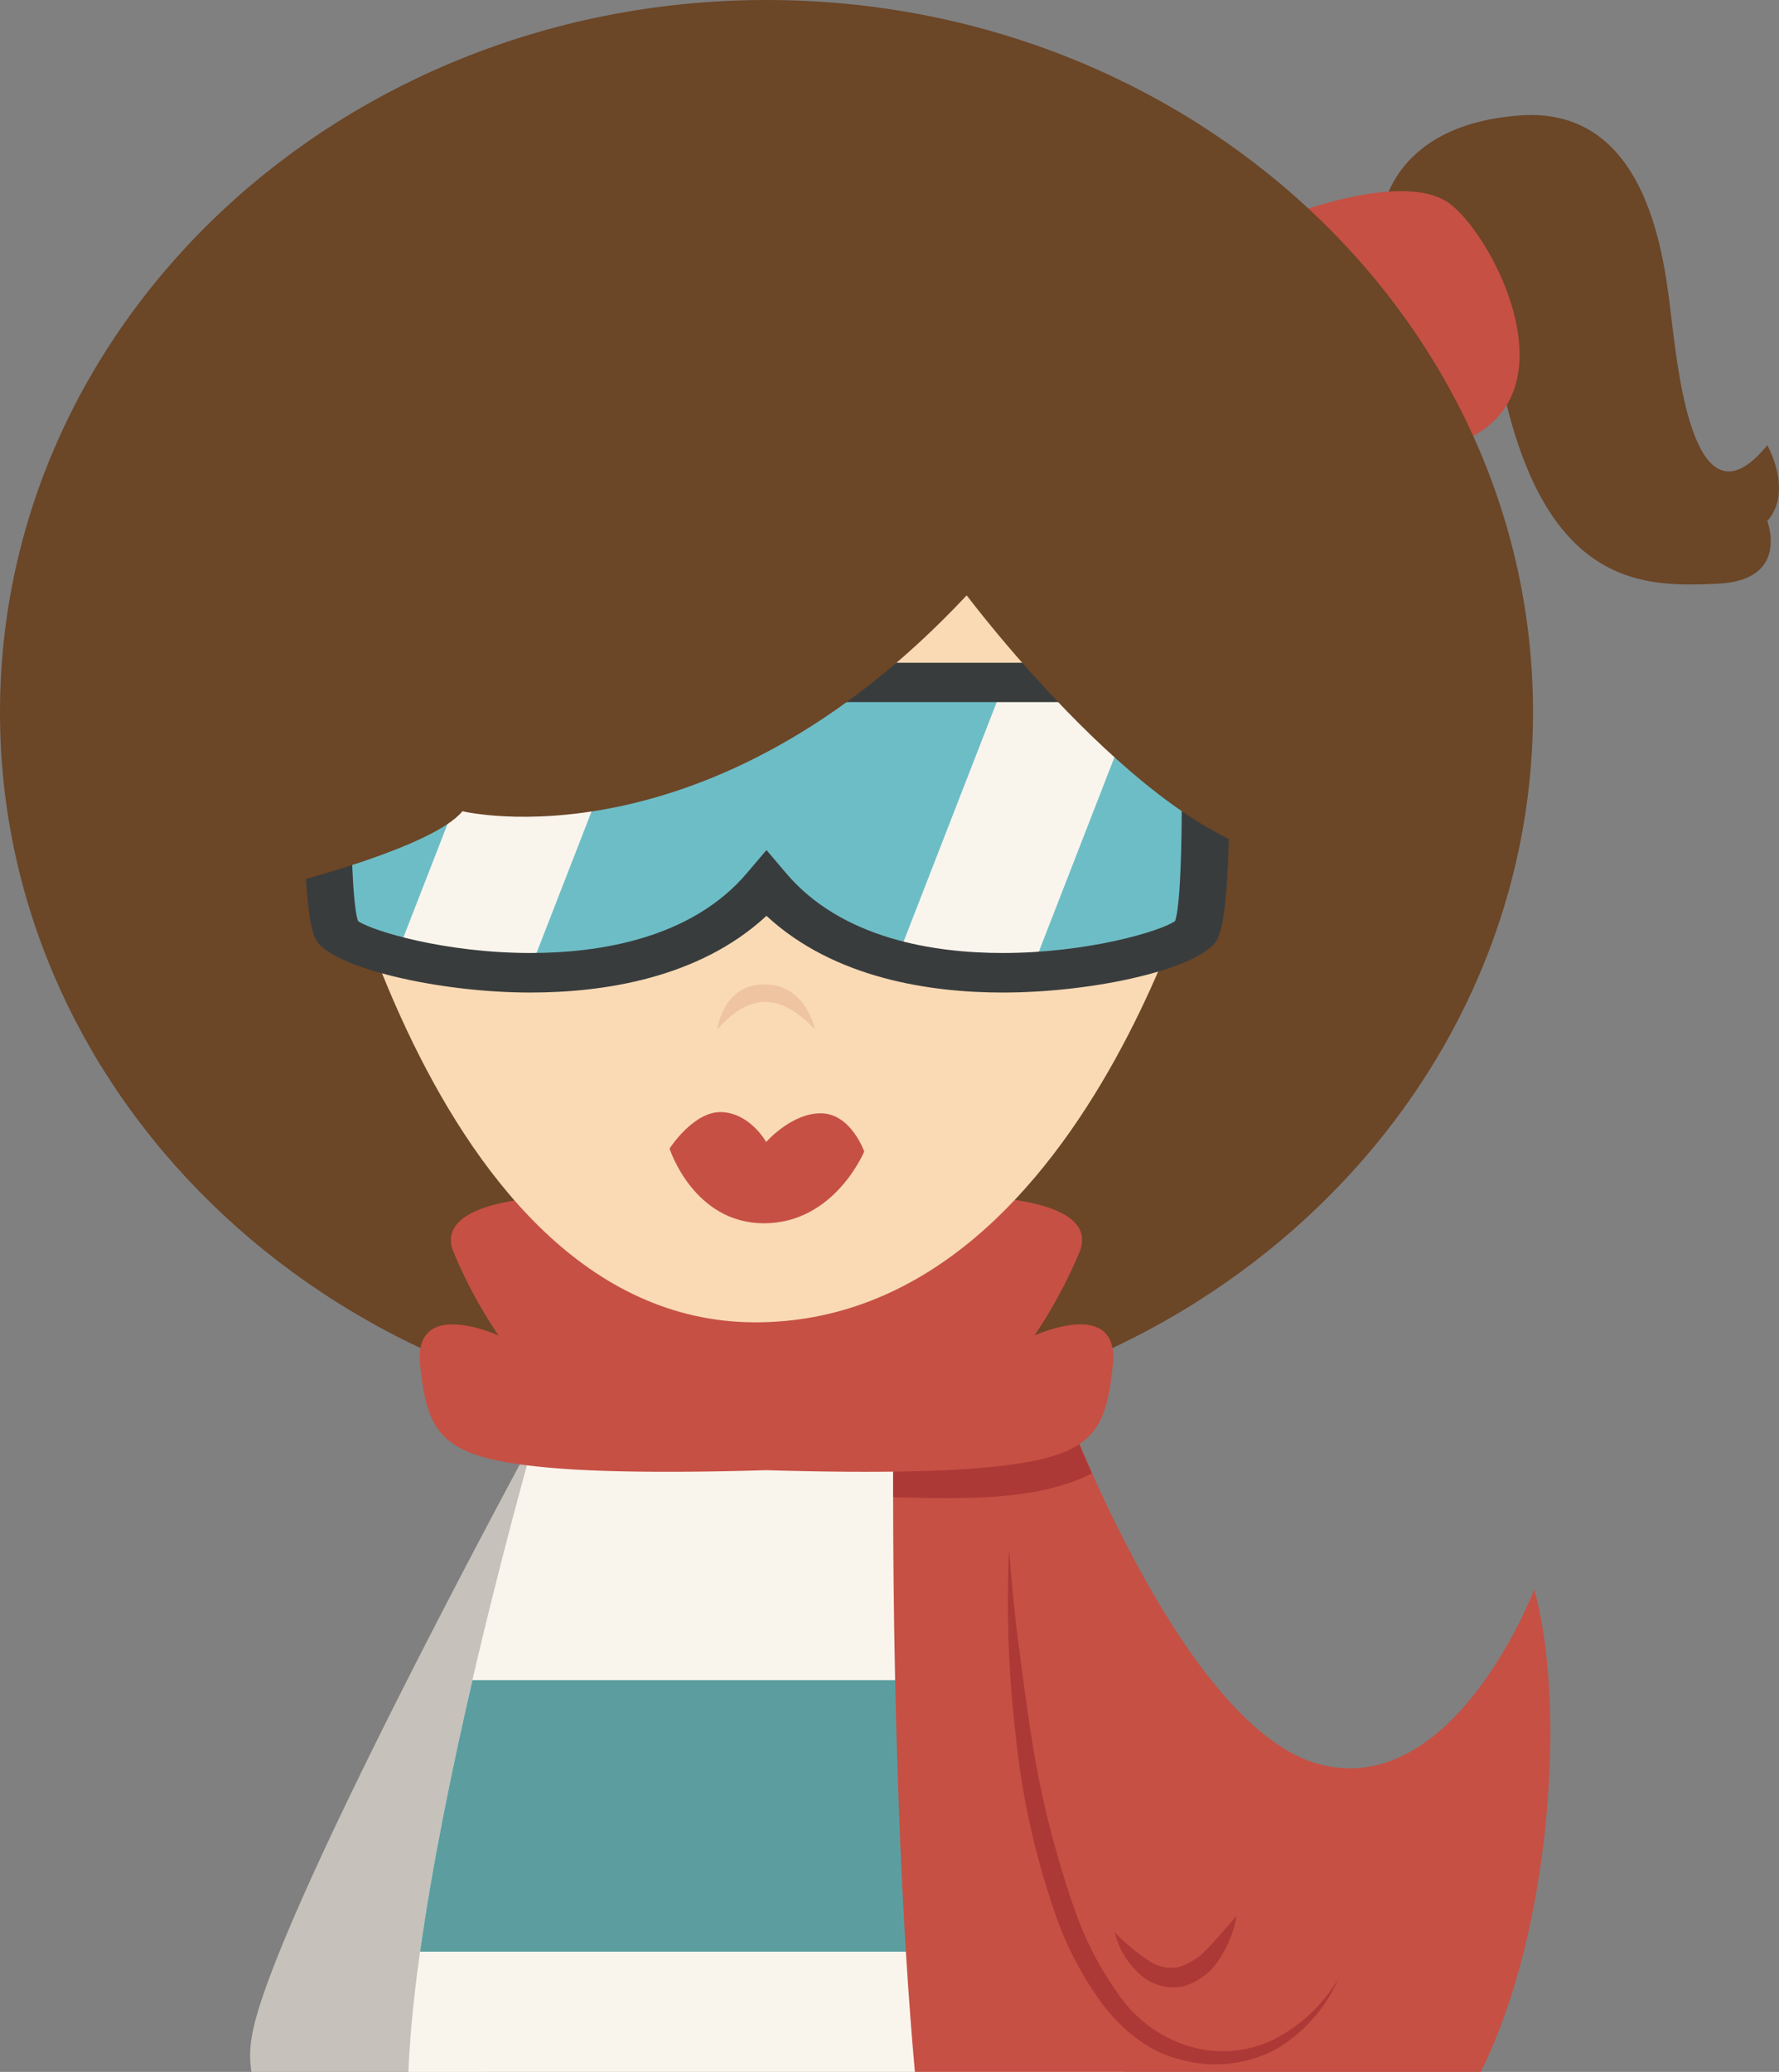 <svg xmlns="http://www.w3.org/2000/svg" viewBox="0 0 223.19 259.87"><rect x="0" y="0" width="223.19" height="259.87" fill="#808080" stroke="none"/><defs><style>.cls-1{fill:#c6c1ba;}.cls-2{fill:#f9f5ed;}.cls-3{fill:#5c9ea0;}.cls-4{fill:#c65044;}.cls-5{fill:#ad3936;}.cls-6{fill:#6b4627;}.cls-7{fill:#f9dab4;}.cls-8{fill:#6dbdc6;}.cls-9{fill:#393c3d;}.cls-10{fill:#efc4a0;}</style></defs><title>资源 178</title><g id="图层_2" data-name="图层 2"><g id="Layer_1" data-name="Layer 1"><path class="cls-1" d="M68.78,177.07s-35.22,64.42-37.23,78.64a12.82,12.82,0,0,0,0,4.16h29.6C70.57,238.87,82.71,167.25,68.78,177.07Z"/><path class="cls-2" d="M96.87,176.4,85,175.93v.93l-17.13.67s-15.48,52.89-16.63,82.34h89.81c-1.29-30.3-15.18-82.34-15.18-82.34l-17.13-.67v-.93Z"/><path class="cls-3" d="M52.7,244.79h87c-1.42-11.09-3.68-23.19-6-34.06H59.27C56.74,221.65,54.24,233.79,52.7,244.79Z"/><path class="cls-4" d="M165.47,221.27c-17-4.54-31.85-44.66-31.85-44.66H112.11s-.7,45.82,2.67,83.26h71c.4-.82.8-1.65,1.17-2.51,7.92-18,9.33-44.56,5.53-58C192.5,199.35,182.43,225.82,165.47,221.27Z"/><path class="cls-5" d="M137,184.8c-2.17-4.85-3.41-8.19-3.41-8.19H112.11s-.06,4.26-.06,11.19C120,187.94,129.77,188.46,137,184.8Z"/><path class="cls-5" d="M126.59,194.39c.33,3.9.66,7.78,1.17,11.64s1,7.72,1.6,11.54A121.1,121.1,0,0,0,135,240a41.34,41.34,0,0,0,5.22,10,16.72,16.72,0,0,0,8.6,6.54,14.6,14.6,0,0,0,10.84-.67,19.78,19.78,0,0,0,8.28-7.75,19.2,19.2,0,0,1-7.72,8.83,16.11,16.11,0,0,1-11.91,1.42c-4.11-.9-7.52-3.77-10-7a42.36,42.36,0,0,1-5.66-10.58,98.34,98.34,0,0,1-5.21-23A144.75,144.75,0,0,1,126.59,194.39Z"/><path class="cls-5" d="M139.85,242.37a26.63,26.63,0,0,0,4,3.36,5.11,5.11,0,0,0,4,1,8.31,8.31,0,0,0,3.76-2.47c1.18-1.19,2.28-2.57,3.53-3.94a14,14,0,0,1-2,5.15,8.08,8.08,0,0,1-4.7,3.68,6.28,6.28,0,0,1-5.82-1.9A10.15,10.15,0,0,1,139.85,242.37Z"/><path class="cls-6" d="M173.33,27.3s.72-11.58,17.32-12.82,18.25,19.1,19.07,25.68,2.9,26.84,12,15.68c0,0,3.31,5.79,0,9.51,0,0,2.89,7.45-6.21,7.86s-21.92.83-27.29-26.06S173.33,27.3,173.33,27.3Z"/><path class="cls-4" d="M160.92,27.3s15.3-6.21,21.09-1.66,16.13,25.23,0,30.2S160.92,27.3,160.92,27.3Z"/><path class="cls-6" d="M192.33,89.34c0,49.34-43.06,89.34-96.17,89.34S0,138.68,0,89.34,43.05,0,96.16,0,192.33,40,192.33,89.34Z"/><path class="cls-4" d="M129.78,167.51a60.52,60.52,0,0,0,5.6-10.34c2.89-6.62-11.59-7-11.59-7l-27.63,4.74-27.63-4.74s-14.47.41-11.58,7a59.68,59.68,0,0,0,5.6,10.34s-10.77-4.93-9.84,3.74,2.59,11.56,15.82,12.8c8,.76,19.68.59,27.63.35,8,.24,19.61.41,27.63-.35,13.24-1.24,14.89-4.13,15.82-12.8S129.78,167.51,129.78,167.51Z"/><path class="cls-7" d="M39.71,95.13s13.64,71.55,55.83,70.72,57.08-65.34,57.08-65.34L98.44,55.84Z"/><path class="cls-8" d="M151,85.61H41.33s-1,27.91,1,31.21,38.37,12.38,53.84-5.91c15.48,18.29,51.87,9.22,53.84,5.91S151,85.61,151,85.61Z"/><path class="cls-2" d="M63.05,85.61,49.69,119.94A70.09,70.09,0,0,0,66.35,122l14.16-36.4Z"/><path class="cls-2" d="M126,85.61l-13.55,34.84a57.53,57.53,0,0,0,16.89,1.46l14.12-36.3Z"/><path class="cls-9" d="M125.78,124.49h0c-9,0-21.12-1.74-29.62-9.62-8.5,7.88-20.58,9.62-29.61,9.62-11.81,0-24.87-3.19-26.88-6.56s-1.6-23.82-1.3-32.39l.09-2.41H153.87l.08,2.41c.3,8.57.79,28.9-1.3,32.39S137.58,124.49,125.78,124.49ZM96.16,106.62l2.42,2.85c7,8.31,18.67,10.06,27.2,10.06,10.7,0,19.83-2.73,21.64-4,.89-2.45,1-15.32.69-27.47H44.21c-.35,12.1-.19,24.92.71,27.47,1.82,1.25,10.94,4,21.63,4,8.53,0,20.17-1.75,27.19-10.06Z"/><path class="cls-6" d="M36.1,110.85s18.2-4.55,21.92-9.1c0,0,30.83,7.54,63.26-27.08,0,0,24,32,41,32.87s-33.5-58.74-33.5-58.74l-52.53-5L20.73,94.64Z"/><path class="cls-4" d="M84,144.06s3.07-4.79,6.63-4.57,5.49,3.75,5.49,3.75,3.2-3.67,6.93-3.6,5.37,4.79,5.37,4.79-3.71,9-12.57,9S84,144.06,84,144.06Z"/><path class="cls-10" d="M90,129.15s.61-5.66,5.89-5.68,6.35,5.68,6.35,5.68-2.88-3.49-6.25-3.49S90,129.15,90,129.15Z"/></g></g></svg>